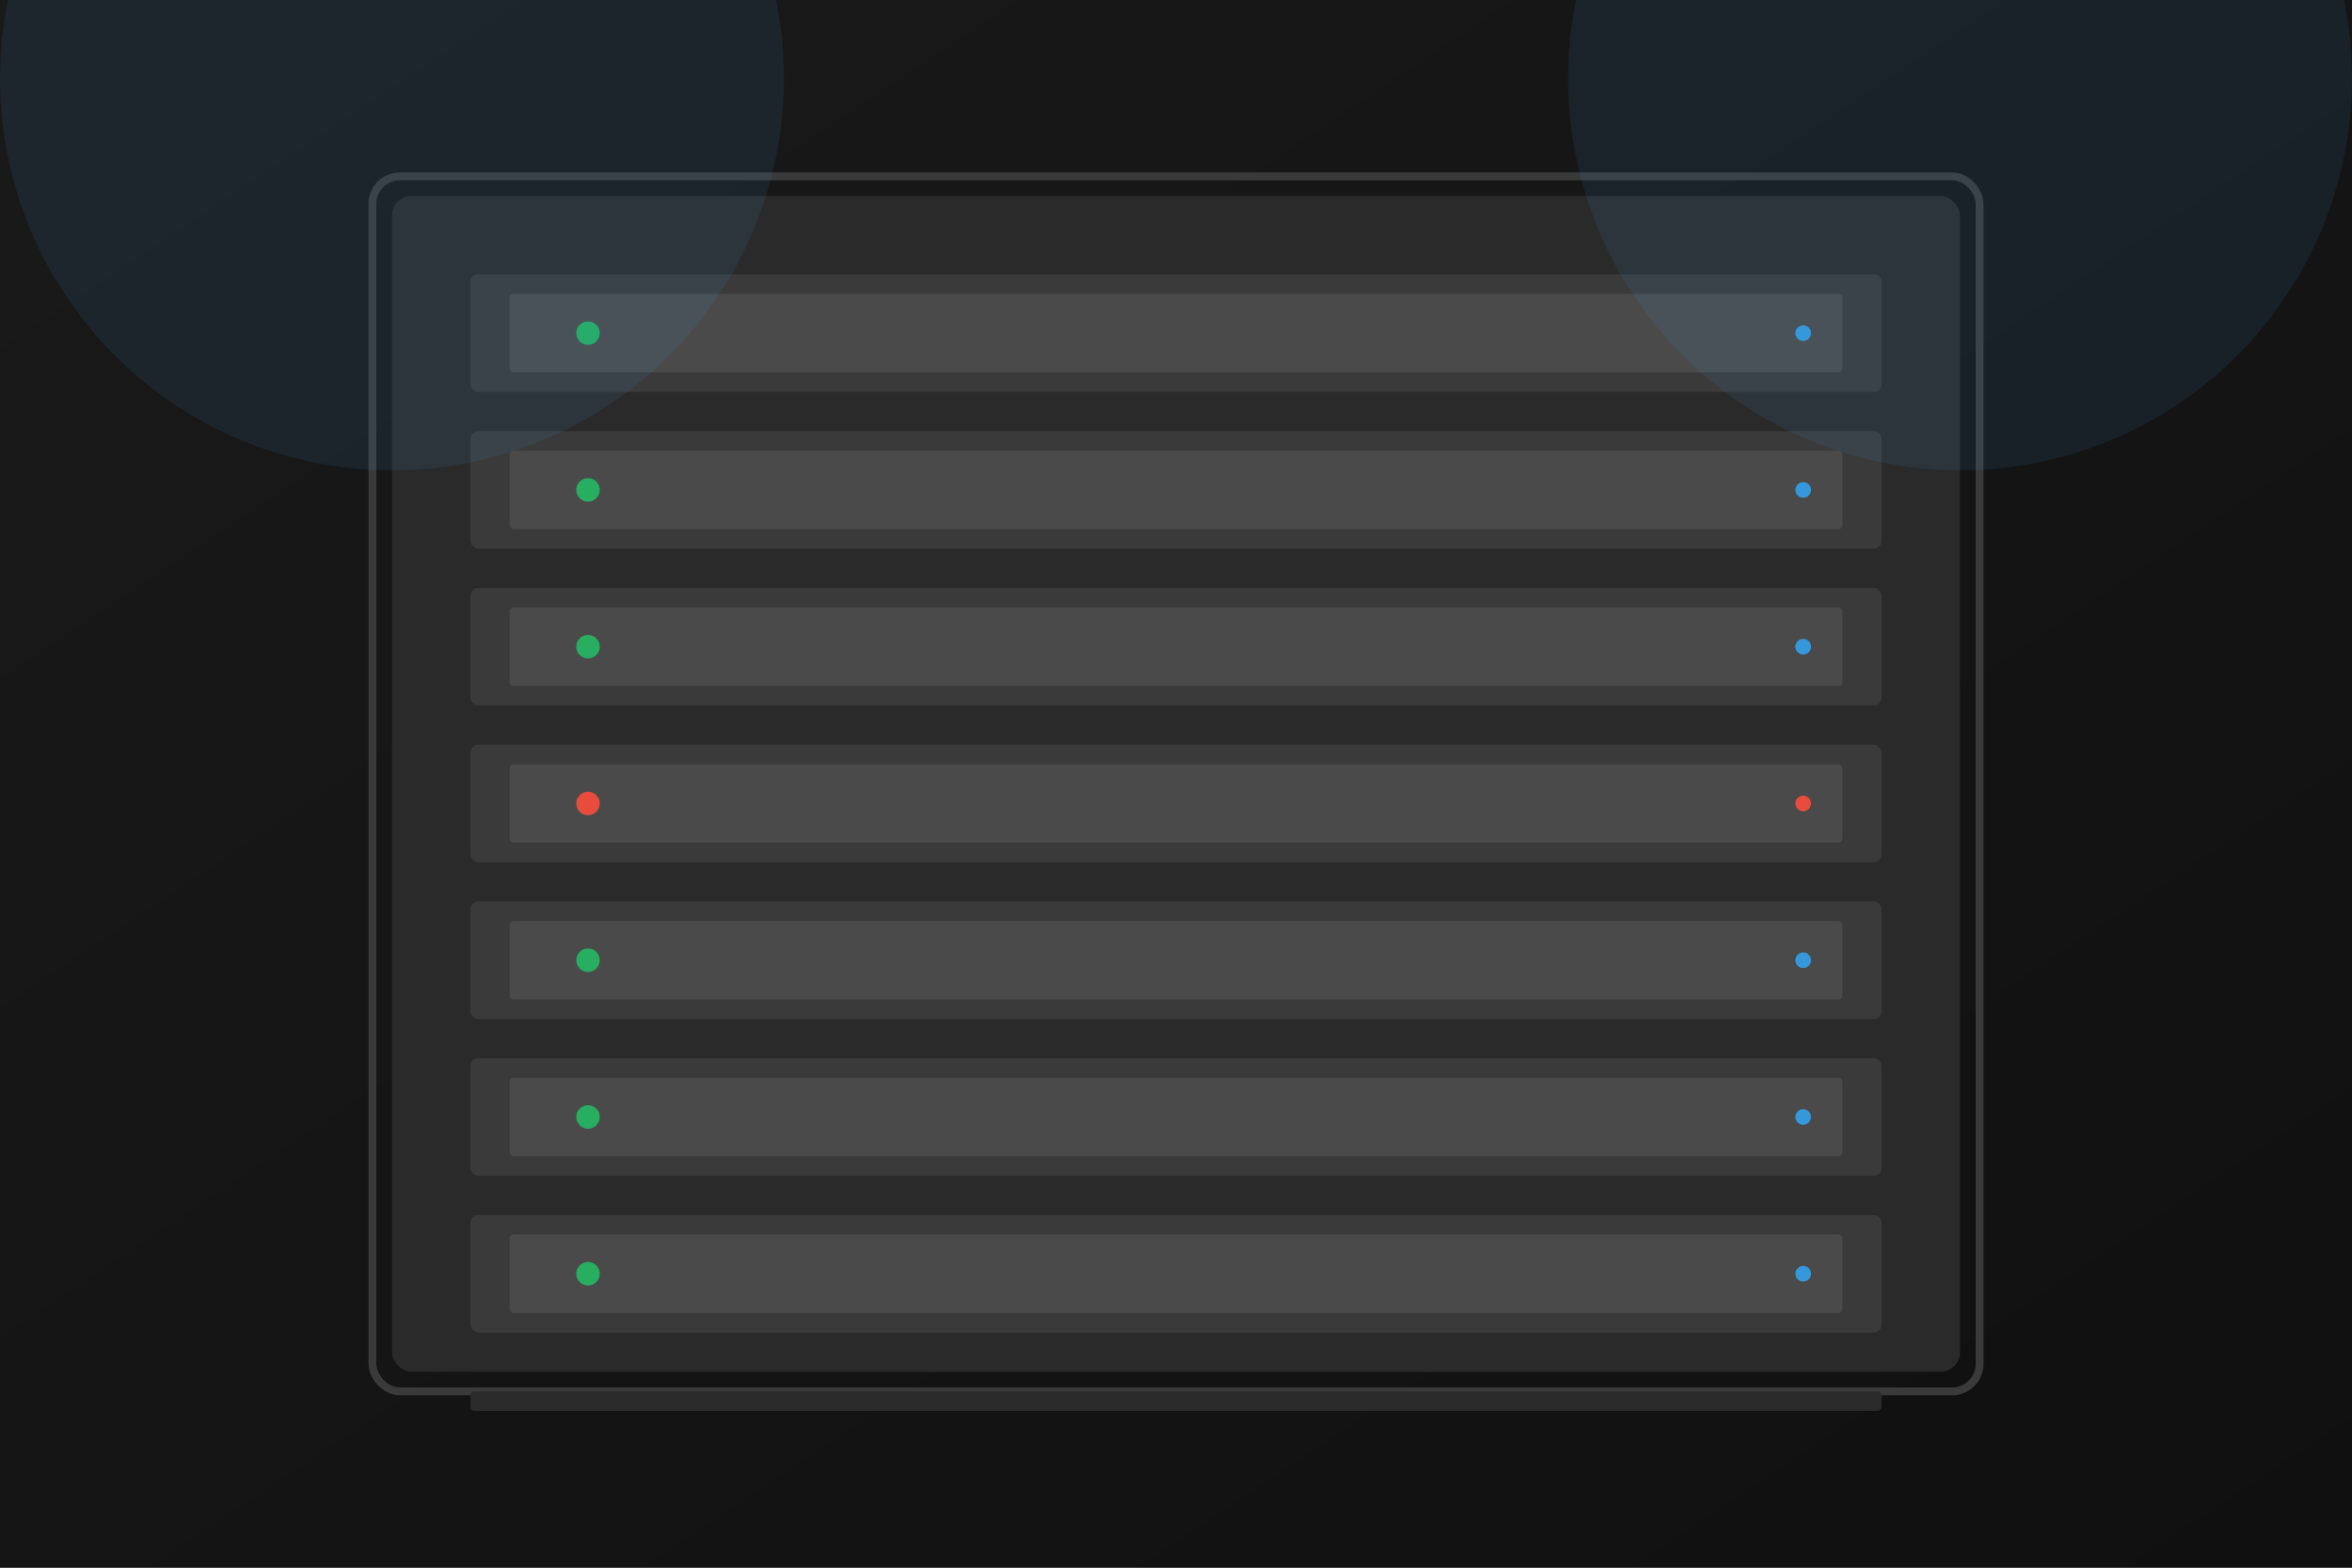 <svg width="600" height="400" xmlns="http://www.w3.org/2000/svg">
  <!-- 背景 -->
  <rect width="600" height="400" fill="#1a1a1a"/>
  
  <!-- 远处机房效果（渐变） -->
  <linearGradient id="roomGradient" x1="0%" y1="0%" x2="100%" y2="100%">
    <stop offset="0%" stop-color="#1a1a1a"/>
    <stop offset="100%" stop-color="#0a0a0a"/>
  </linearGradient>
  <rect width="600" height="400" fill="url(#roomGradient)" opacity="0.6"/>
  
  <!-- 服务器机架 -->
  <rect x="100" y="50" width="400" height="300" rx="5" ry="5" fill="#2a2a2a"/>
  
  <!-- 机架边框 -->
  <rect x="95" y="45" width="410" height="310" rx="7" ry="7" fill="none" stroke="#3a3a3a" stroke-width="2"/>
  
  <!-- 服务器设备（多个） -->
  <!-- 服务器1 -->
  <rect x="120" y="70" width="360" height="30" rx="2" ry="2" fill="#3a3a3a"/>
  <rect x="130" y="75" width="340" height="20" rx="1" ry="1" fill="#4a4a4a"/>
  <circle cx="150" cy="85" r="3" fill="#27ae60"/>
  
  <!-- 服务器2 -->
  <rect x="120" y="110" width="360" height="30" rx="2" ry="2" fill="#3a3a3a"/>
  <rect x="130" y="115" width="340" height="20" rx="1" ry="1" fill="#4a4a4a"/>
  <circle cx="150" cy="125" r="3" fill="#27ae60"/>
  
  <!-- 服务器3 -->
  <rect x="120" y="150" width="360" height="30" rx="2" ry="2" fill="#3a3a3a"/>
  <rect x="130" y="155" width="340" height="20" rx="1" ry="1" fill="#4a4a4a"/>
  <circle cx="150" cy="165" r="3" fill="#27ae60"/>
  
  <!-- 服务器4 -->
  <rect x="120" y="190" width="360" height="30" rx="2" ry="2" fill="#3a3a3a"/>
  <rect x="130" y="195" width="340" height="20" rx="1" ry="1" fill="#4a4a4a"/>
  <circle cx="150" cy="205" r="3" fill="#e74c3c"/>
  
  <!-- 服务器5 -->
  <rect x="120" y="230" width="360" height="30" rx="2" ry="2" fill="#3a3a3a"/>
  <rect x="130" y="235" width="340" height="20" rx="1" ry="1" fill="#4a4a4a"/>
  <circle cx="150" cy="245" r="3" fill="#27ae60"/>
  
  <!-- 服务器6 -->
  <rect x="120" y="270" width="360" height="30" rx="2" ry="2" fill="#3a3a3a"/>
  <rect x="130" y="275" width="340" height="20" rx="1" ry="1" fill="#4a4a4a"/>
  <circle cx="150" cy="285" r="3" fill="#27ae60"/>
  
  <!-- 服务器7 -->
  <rect x="120" y="310" width="360" height="30" rx="2" ry="2" fill="#3a3a3a"/>
  <rect x="130" y="315" width="340" height="20" rx="1" ry="1" fill="#4a4a4a"/>
  <circle cx="150" cy="325" r="3" fill="#27ae60"/>
  
  <!-- 服务器指示灯 -->
  <circle cx="460" cy="85" r="2" fill="#3498db"/>
  <circle cx="460" cy="125" r="2" fill="#3498db"/>
  <circle cx="460" cy="165" r="2" fill="#3498db"/>
  <circle cx="460" cy="205" r="2" fill="#e74c3c"/>
  <circle cx="460" cy="245" r="2" fill="#3498db"/>
  <circle cx="460" cy="285" r="2" fill="#3498db"/>
  <circle cx="460" cy="325" r="2" fill="#3498db"/>
  
  <!-- 机房灯光效果 -->
  <circle cx="100" cy="20" r="100" fill="#3498db" opacity="0.1"/>
  <circle cx="500" cy="20" r="100" fill="#3498db" opacity="0.1"/>
  
  <!-- 散热孔 -->
  <g fill="#2a2a2a">
    <rect x="120" y="345" width="360" height="5" rx="1" ry="1"/>
    <rect x="120" y="355" width="360" height="5" rx="1" ry="1"/>
  </g>
</svg>